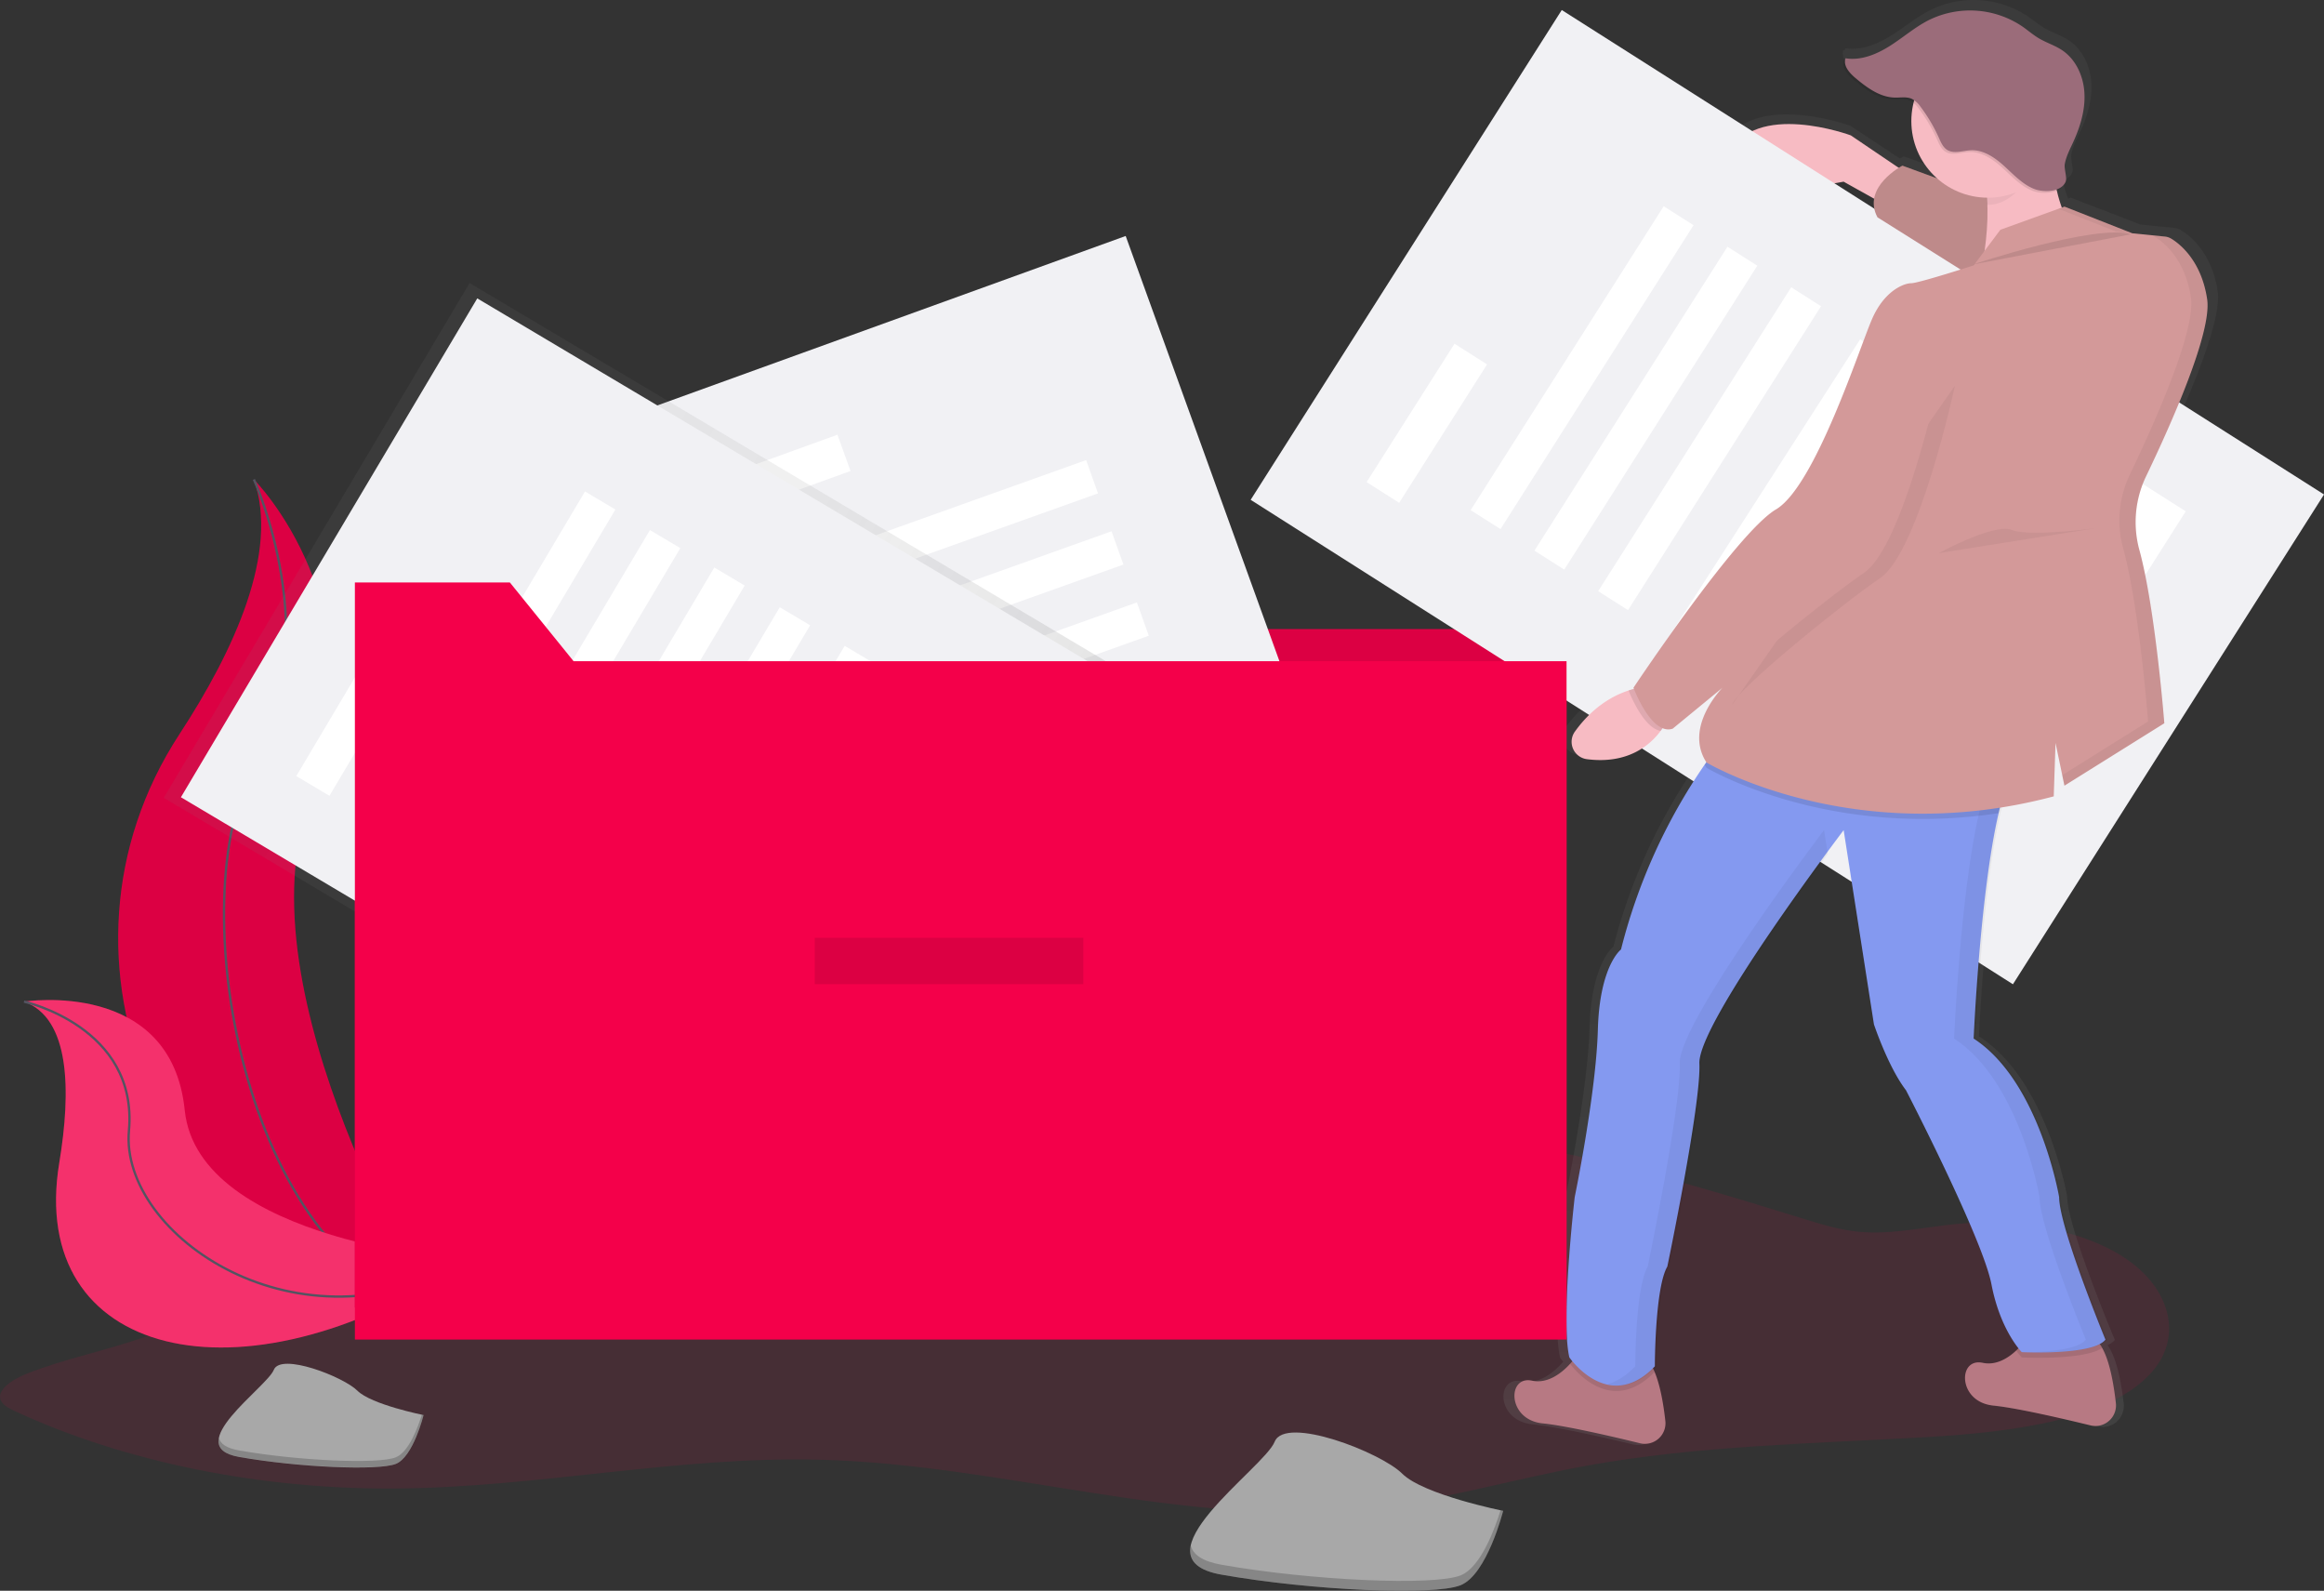<svg data-name="Layer 1" xmlns="http://www.w3.org/2000/svg" xmlns:xlink="http://www.w3.org/1999/xlink" width="1003.96" height="687.01" viewBox="0 0 1003.96 687.01"><rect x="0" y="0" width="1003.96" height="687.01" fill="#333333" stroke="none"/><defs><linearGradient id="a" x1="378.33" y1="494.44" x2="378.33" y2="91.8" gradientTransform="translate(29.55 152.11)" gradientUnits="userSpaceOnUse"><stop offset="0" stop-color="gray" stop-opacity=".25"/><stop offset=".54" stop-color="gray" stop-opacity=".12"/><stop offset="1" stop-color="gray" stop-opacity=".1"/></linearGradient><linearGradient id="b" x1="901.92" y1="733" x2="901.92" y2="109" xlink:href="#a"/></defs><path d="M97.98 521.27c-4.29 9.21 1.85 19.15-.28 28.66-2.69 12-18.11 21.34-34.72 27.3s-35.16 9.58-51.35 16c-7 2.77-14.3 7.88-10.66 12.58 1.26 1.63 3.62 2.77 5.93 3.84 47.16 21.76 105.45 33.58 163.69 33.2 61.6-.41 121.92-14 183.47-12.44 79.38 2 156.16 29.06 234.66 21.26 33.32-3.33 64.26-12.77 96.71-18.67 47.72-8.67 97.91-9.54 147.33-12.39 37.11-2.14 79.52-7.69 97.25-28.55 12.82-15.08 7.44-35-10.62-47.77s-46.91-18.23-73.56-15.75c-14.33 1.33-28.57 4.78-42.9 3.41-8.32-.8-16-3.18-23.59-5.52-58.71-18.2-119.53-36.36-184.7-39-106-4.33-204.25 32.55-307.52 48.5-16.08 2.48-33.54 4.39-48.73.23-16-4.39-26.5-14.76-42.53-19.13-7.61-2.08-16.09-2.68-23.57-4.94-20.56-6.22-11-14.77-39.54-9-14.91 3.04-29.97 7.91-34.77 18.18z" fill="#f4004a" opacity=".1"/><path d="M109.68 207.06s55.76 55.76 24.3 138.5 54 220.33 54 220.33-.92-.13-2.61-.43C70.79 545.24 13.89 414.27 77.57 317c23.67-36.21 43.11-78.64 32.11-109.94z" fill="#f4004a"/><path d="M109.68 207.06s55.76 55.76 24.3 138.5 54 220.33 54 220.33-.92-.13-2.61-.43C70.79 545.24 13.89 414.27 77.57 317c23.67-36.21 43.11-78.64 32.11-109.94z" opacity=".1"/><path d="M109.68 207.06s31.48 68.35 0 124.11-5.4 212.24 78.24 234.72" fill="none" stroke="#535461" stroke-miterlimit="10"/><path d="M10.37 432.58S74 422.45 79.8 479.47s122.34 64.93 122.34 64.93-.76.52-2.19 1.45C103.73 609 11.74 586.09 25.6 502.21c5.16-31.21 4.73-62.51-15.23-69.63z" fill="#f4004a"/><path d="M10.37 432.58S74 422.45 79.8 479.47s122.34 64.93 122.34 64.93-.76.52-2.19 1.45C103.73 609 11.74 586.09 25.6 502.21c5.16-31.21 4.73-62.51-15.23-69.63z" fill="#f5f5f5" opacity=".2"/><path d="M10.37 432.58s49.39 10.84 45.33 55.75 73.34 98.74 146.44 56.07" fill="none" stroke="#535461" stroke-miterlimit="10"/><path fill="#f4004a" d="M676.74 564.63H153.31V237.66h66.94l27.54 34.02h428.95v292.95z"/><path opacity=".1" d="M676.74 564.63H153.31V237.66h66.94l27.54 34.02h428.95v292.95z"/><path fill="#f1f1f4" d="M250.718 187.121l235.573-85.207 132.648 366.731-235.574 85.208z"/><path fill="#fff" d="M295.21 211.822l66.561-24.076 5.665 15.66-66.562 24.076zm27.547 39.175l146.445-52.29 5.135 14.38-146.445 52.29zm10.975 30.732l146.445-52.29 5.134 14.38-146.444 52.29zm10.965 30.731l146.444-52.29 5.135 14.38-146.444 52.29zm10.975 30.722l146.444-52.29 5.135 14.38-146.444 52.29zm10.971 30.722l146.445-52.29 5.135 14.38-146.445 52.29zm10.975 30.731l146.445-52.29 5.134 14.38-146.444 52.291zm137.05 12.242l37.915-13.538 13.538 37.915-37.915 13.539z"/><path transform="rotate(-59.28 263.085 476.867)" fill="url(#a)" d="M278.56 243.92h258.63v402.63H278.56z"/><path fill="#f1f1f4" d="M78.154 344.31l128.022-215.443 335.393 199.3L413.547 543.61z"/><path fill="#fff" d="M127.995 335.173l36.172-60.874 14.323 8.51-36.173 60.874zm45.286 10.754l79.436-133.68 13.128 7.801-79.437 133.68zm28.05 16.672l79.436-133.68 13.127 7.801-79.436 133.68zm27.937 16.223l79.305-133.73 13.132 7.788L242.4 386.61zm28.154 17.105l79.436-133.679 13.128 7.8-79.436 133.68zm28.05 16.673l79.436-133.68 13.128 7.8-79.437 133.68zm28.06 16.671l79.436-133.679 13.127 7.8-79.436 133.68zm113.05-78.528l20.533-34.624 34.623 20.533-20.532 34.624z"/><path d="M1056.2 236.09q0-.74-.15-1.41t-.26-1.55q-.28-1.52-.64-2.94-.18-.71-.37-1.39a37.43 37.43 0 00-7.51-14.29l-.6-.68q-.6-.66-1.19-1.25t-1.16-1.09c-.38-.34-.75-.65-1.11-.95-.71-.58-1.38-1.07-2-1.47s-.84-.55-1.19-.76a6.73 6.73 0 00-2.8-.91l-6.17-.6-8.34-.82-30.11-11.63-1.19.42a68.94 68.94 0 01-2.23-7.37 6.71 6.71 0 002.38-1.73 5.42 5.42 0 001.64-2.09c.76-1.74-.69-5.46-.4-7.58.48-3.41 2.26-6.71 3.71-9.8 3.1-6.64 5.36-13.83 5-21.12s-3.71-14.68-9.9-18.76c-3.2-2.11-7-3.24-10.29-5.16-2.59-1.5-4.87-3.45-7.34-5.14a42.38 42.38 0 00-41.53-2.95c-6.26 3.07-11.6 7.65-17.51 11.32s-12.87 6.51-19.78 5.42a4.38 4.38 0 00-.21.85l-.58-.07c-1.19 3.23 1.73 6.41 4.42 8.62 5.1 4.18 10.89 8.36 17.55 8.5 2.57.06 5.29-.48 7.63.57a6.83 6.83 0 011.42.88A32.8 32.8 0 00935.8 182l-15.38-5.5s-.64.33-1.64.95l-21.37-14.13s-42.83-15.51-54.73 8.53 51.56 11.63 51.56 11.63l13.58 7.42a12.26 12.26 0 001.49 8.09l37 22.74c-7.48 2.29-19.77 6-22 6-3.17 0-11.9 3.1-17.45 15.51s-25.38 72.91-42.83 83-63.46 77.56-63.46 77.56l.21.53q-1.23.32-2.41.71c-11.51 3.72-19.25 11.57-23.92 17.92a7.6 7.6 0 005.36 12c18.16 2.28 28.08-6 32.85-12.32.31-.41.6-.81.87-1.2a6.42 6.42 0 004.48.2l22.21-17.84s-17.38 17-7.19 32.49l-.77 1.07a246.31 246.31 0 00-37.25 80.46s-9.52 7-10.31 34.9-10.31 72.91-10.31 72.91-6.35 53.52-2.38 69.81c0 0 .46.65 1.3 1.64-.3.35-.62.73-1 1.12-3.46 3.72-9.71 8.85-17 7.32-11.11-2.33-11.11 17.06 4.76 18.62 10.22 1 30.29 5.54 43.3 8.64a9.1 9.1 0 0011.31-9.67c-.78-6.95-2.19-15.36-4.76-21.35-.16-.37-.32-.73-.49-1.09.47-.43.93-.88 1.4-1.36 0 0 0-34.13 5.55-43.44 0 0 15.07-70.58 14.28-88.42-.62-14 39.09-68.32 56.38-91.28l-.14-.87c4.42-5.86 7.22-9.46 7.22-9.46l13.48 84.54s6.47 18.62 14.4 28.68c0 0 34.11 64.38 38.07 84.54 3 15.29 9.2 24.33 12 27.81-.33.33-.67.66-1 1-3.61 3.29-8.94 6.59-15 5.33-11.07-2.34-11.07 17.05 4.8 18.6 10.22 1 30.29 5.54 43.3 8.64a9.1 9.1 0 0011.31-9.67c-.9-8.07-2.67-18.11-6.09-24q-.43-.75-.9-1.41a8.38 8.38 0 003.15-2.21S991 638.78 991 625.59c0 0-8.73-50.42-38.07-69 0 0 2.78-63.05 11.13-98.15q.31-1.3.63-2.55c7.51-1.17 15.23-2.74 23.14-4.79l.79-23.27 4 18.62 44.38-27.17s-.39-4.89-1.14-12.39c-.38-3.75-.84-8.15-1.4-12.92-.44-3.82-.95-7.87-1.5-12q-.21-1.55-.43-3.12c-.58-4.18-1.22-8.41-1.91-12.55q-.39-2.33-.8-4.61c-.36-2-.74-4-1.13-5.94q-.29-1.45-.6-2.86t-.62-2.76q-.31-1.35-.63-2.65l-.32-1.28q-.33-1.26-.66-2.46a44.17 44.17 0 01-1.61-10.17q-.08-2 0-4.1t.4-4.08q.14-1 .34-2a45.92 45.92 0 012.25-7.92q.74-1.93 1.66-3.81c1.44-2.93 3-6.11 4.56-9.46q1.19-2.51 2.4-5.13t2.44-5.32c7.72-17.1 15.34-36.16 17.38-48.67.21-1.32.37-2.56.45-3.73a24.72 24.72 0 00.07-3.26z" transform="translate(-98.02 -109)" fill="url(#b)"/><path d="M825.69 76.16l-26.16-17.7s-41.55-15.39-53.09 8.46 50 11.54 50 11.54l26.16 14.62z" fill="#f7bbc3"/><path fill="#f1f1f4" d="M540.282 215.858L674.676 4.33l329.297 209.22-134.394 211.527z"/><path fill="#fff" d="M590.373 208.212l37.973-59.767 14.062 8.934-37.973 59.767zm44.952 12.105l83.39-131.25 12.889 8.19-83.39 131.248zm27.541 17.494l83.39-131.25 12.889 8.19L675.755 246zm27.54 17.499l83.39-131.249 12.888 8.19-83.39 131.248zm29.208 21.85l83.97-130.62 12.827 8.245-83.97 130.62zm25.873 13.145l83.39-131.25 12.888 8.189-83.39 131.25zm29.273 22.202l83.97-130.62 12.826 8.245-83.97 130.62zm113.907-79.287l21.59-33.982 33.982 21.59-21.59 33.982z"/><path d="M903.08 615.59c-12.62-3.08-32.09-7.58-42-8.57-15.39-1.54-15.39-20.77-4.62-18.46 5.84 1.25 11-2 14.51-5.29a34 34 0 003.01-3.27 8.89 8.89 0 015-3c5.77-1.26 17.78-3.16 25.17.82a10.87 10.87 0 014 4.36c3.32 5.89 5 15.84 5.91 23.85a8.9 8.9 0 01-10.98 9.56zm-194.65 7.7c-12.62-3.08-32.09-7.58-42-8.57-15.39-1.54-15.39-20.77-4.62-18.46 7 1.52 13.11-3.58 16.46-7.26.41-.45.78-.88 1.1-1.28a8.89 8.89 0 015-3c5.77-1.26 17.78-3.16 25.17.82 2.16 1.17 3.89 3.73 5.27 7 2.49 5.94 3.86 14.28 4.62 21.17a8.9 8.9 0 01-11 9.58z" fill="#b77983"/><path d="M714.78 592.52c-18.37 18.93-34.12-.35-36.51-3.53.41-.45.78-.88 1.1-1.28a8.89 8.89 0 015-3c5.77-1.26 17.78-3.16 25.17.82 2.13 1.12 3.86 3.68 5.24 6.99zm193.36-10.37c-8 5.44-34.75 4.1-34.75 4.1a26.36 26.36 0 01-2.42-3 34 34 0 003.01-3.25 8.89 8.89 0 015-3c5.77-1.26 17.78-3.16 25.17.82a10.87 10.87 0 013.99 4.33z" opacity=".1"/><path d="M909.55 578.56c-5.39 6.92-36.16 5.39-36.16 5.39s-9.23-9.23-13.08-29.24-36.93-83.86-36.93-83.86c-7.69-10-13.85-28.47-13.85-28.47l-13.08-83.86s-63.09 83.09-62.32 100.79S720.28 547 720.28 547c-5.39 9.23-5.39 43.08-5.39 43.08-20 20.77-36.93-3.85-36.93-3.85-3.85-16.16 2.31-69.24 2.31-69.24s9.23-44.62 10-72.32 10-34.62 10-34.62a246.78 246.78 0 0136.13-79.81c4.65-6.66 7.72-10.21 7.72-10.21l124.64 14.62c-2 4-3.79 9.73-5.36 16.51-8.1 34.81-10.79 97.36-10.79 97.36C881.08 467 889.54 517 889.54 517c0 13.08 20.01 61.56 20.01 61.56z" fill="#8499f0"/><g opacity=".05"><path d="M789.58 368.76l-1.6-10.25s-63.09 83.09-62.32 100.79-13.84 87.7-13.84 87.7c-5.39 9.23-5.39 43.08-5.39 43.08-4.19 4.35-8.25 6.71-12 7.72 6.06 1.59 13.43.43 21.28-7.72 0 0 0-33.85 5.39-43.08 0 0 14.62-70 13.85-87.71-.65-13.84 37.87-67.75 54.63-90.53z"/><path d="M890.31 517s-8.46-50-36.93-68.47c0 0 2.69-62.54 10.79-97.36 1.58-6.78 3.35-12.5 5.36-16.51L744.9 320s-.29.34-.82 1l116.23 13.63c-2 4-3.79 9.73-5.36 16.51-8.1 34.81-10.79 97.36-10.79 97.36 28.46 18.5 36.92 68.5 36.92 68.5 0 13.08 20 61.55 20 61.55-3.17 4.08-15.17 5.22-24.49 5.47 7.39.19 29.26.26 33.72-5.47.01.01-20-48.47-20-61.55z"/></g><path d="M721.05 309.28a27.86 27.86 0 01-3.65 6.37c-4.63 6.23-14.25 14.48-31.87 12.22a7.57 7.57 0 01-5.2-11.89c4.52-6.3 12-14.09 23.2-17.78a41.79 41.79 0 019.82-2z" fill="#f7bbc3"/><path d="M883.53 94.11l-61.7-22.57s-17.7 9.23-10.77 22.31l60 37.7z" fill="#d39999"/><path d="M883.53 94.11l-61.7-22.57s-17.7 9.23-10.77 22.31l60 37.7z" opacity=".1"/><path d="M885.7 56.92s-.77 36.16 15.39 48.47-46.93 19.23-46.93 19.23 10-36.93 0-56.16 31.54-11.54 31.54-11.54z" fill="#f7bbc3"/><path d="M868.77 334.66c-2 4-3.79 9.73-5.36 16.51-74.41 11.36-126.2-19.59-126.2-19.59-.28-.45-.55-.89-.8-1.33 4.65-6.66 7.72-10.21 7.72-10.21zm-147.72-25.38a27.86 27.86 0 01-3.65 6.37c-7.12-1.18-12.82-14.8-13.87-17.46a41.79 41.79 0 019.82-2z" opacity=".1"/><path d="M891.85 89.23l-27.7 10-11.54 15.39s-23.85 7.69-26.93 7.69-11.54 3.08-16.93 15.39-24.61 72.3-41.54 82.3-61.55 77-61.55 77 7.69 20.77 16.93 17.7l21.54-17.7s-16.93 16.93-6.92 32.31c0 0 63.09 37.7 150 14.62l.77-23.08 3.85 18.46 43.15-26.96s-3.86-49.66-10.81-74.94a45.66 45.66 0 013-31.84c11.17-23.28 28.41-62.16 26.31-76.34-2.48-16.71-11.92-24-15.52-26.16a6.43 6.43 0 00-2.71-.9l-14.08-1.41z" fill="#d39999"/><path d="M844.53 166.56s-15.39 71.55-32.31 83.09-62.32 48.47-63.86 54.63" opacity=".05"/><path d="M837.61 164.25s-15.39 71.55-32.31 83.09-62.32 48.47-63.86 54.66" fill="#d39999"/><path d="M852.23 114.24s53.09-17.7 68.47-13.08" opacity=".1"/><path d="M927.09 205.58c11.17-23.28 28.41-62.16 26.31-76.34-2.48-16.71-11.92-24-15.52-26.16a6.43 6.43 0 00-2.71-.9l-6-.6a6.32 6.32 0 011.78.73c3.6 2.2 13 9.45 15.52 26.16 2.1 14.17-15.14 53.06-26.31 76.34a45.66 45.66 0 00-3 31.84c7 25.28 10.81 74.94 10.81 74.94l-37.1 23.19.94 4.51 43.17-26.94s-3.86-49.66-10.81-74.94a45.66 45.66 0 012.92-31.83zm-12.93-105.57l6.67.66-28.98-11.44-2.6.94 24.91 9.84zm-76.55 138.87s23.85-13.08 31.54-10 36.16-.77 36.16-.77M882.98 66.54c-.88-7.71 2.69-6.54 2.69-6.54s-41.55-7.69-31.54 11.54c2.5 4.82 3.75 10.74 4.22 16.92h.39c11.62.01 18.35-12.9 24.24-21.92z" opacity=".05"/><circle cx="858.77" cy="52.3" r="33.08" fill="#f7bbc3"/><path d="M894.87 62.09c3-6.58 5.2-13.72 4.83-21s-3.6-14.57-9.6-18.61c-3.1-2.09-6.76-3.21-10-5.11-2.51-1.49-4.73-3.42-7.12-5.1a40.33 40.33 0 00-40.28-2.93c-6.07 3-11.25 7.59-17 11.23s-12.48 6.45-19.19 5.37c-1.15 3.2 1.68 6.36 4.29 8.55 4.95 4.15 10.56 8.29 17 8.43 2.5.06 5.13-.48 7.4.57a10.62 10.62 0 013.78 3.51 68.76 68.76 0 017.85 13.31c.86 1.93 1.74 4 3.52 5.17 3 1.9 6.83.32 10.35.18 5.48-.21 10.4 3.23 14.46 6.93s7.91 7.9 13 9.85c3.82 1.45 11.46 1.4 13.41-3.17.73-1.72-.67-5.41-.38-7.52.54-3.33 2.28-6.59 3.68-9.66z" opacity=".1"/><path d="M895.64 61.32c3-6.58 5.2-13.72 4.83-21s-3.6-14.57-9.6-18.61c-3.1-2.09-6.76-3.21-10-5.11-2.51-1.49-4.73-3.42-7.12-5.1a40.33 40.33 0 00-40.28-2.93c-6.07 3-11.25 7.59-17 11.23s-12.48 6.45-19.19 5.37c-1.15 3.2 1.68 6.36 4.29 8.55 4.95 4.15 10.56 8.29 17 8.43 2.5.06 5.13-.48 7.4.57a10.62 10.62 0 013.78 3.51 68.76 68.76 0 017.85 13.31c.86 1.93 1.74 4 3.52 5.17 3 1.9 6.83.32 10.35.18 5.48-.21 10.4 3.23 14.46 6.93s7.91 7.9 13 9.85c3.82 1.45 11.46 1.4 13.41-3.17.73-1.72-.67-5.41-.38-7.52.54-3.32 2.28-6.59 3.68-9.66z" fill="#9b6c7a"/><path fill="#f4004a" d="M676.74 578.51H153.31V251.54h66.94l27.54 34.02h428.95v292.95z"/><path d="M182.98 611.13s-22.57-4.51-28.59-10.53-33.1-16.55-36.11-9-40.62 33.1-15 37.62 60.18 6 67.71 3 11.99-21.09 11.99-21.09z" fill="#a8a8a8"/><path d="M103.24 626.39c25.58 4.51 60.18 6 67.71 3 5.73-2.29 9.71-13.3 11.28-18.43l.75.16s-4.51 18.06-12 21.06-42.13 1.5-67.71-3c-7.38-1.3-9.49-4.36-8.7-8.24.6 2.54 3.17 4.48 8.67 5.45z" opacity=".2"/><path d="M649.36 652.49s-34.43-6.89-43.62-16.07-50.5-25.25-55.09-13.77-62 50.5-23 57.39 91.82 9.18 103.3 4.59 18.41-32.14 18.41-32.14z" fill="#a8a8a8"/><path d="M527.7 675.77c39 6.89 91.82 9.18 103.3 4.59 8.74-3.5 14.82-20.3 17.22-28.11l1.15.24s-6.89 27.51-18.39 32.13-64.28 2.3-103.3-4.59c-11.27-2-14.49-6.66-13.27-12.56.98 3.85 4.9 6.82 13.29 8.3z" opacity=".2"/><path opacity=".1" d="M351.98 405.02h116v20h-116z"/></svg>